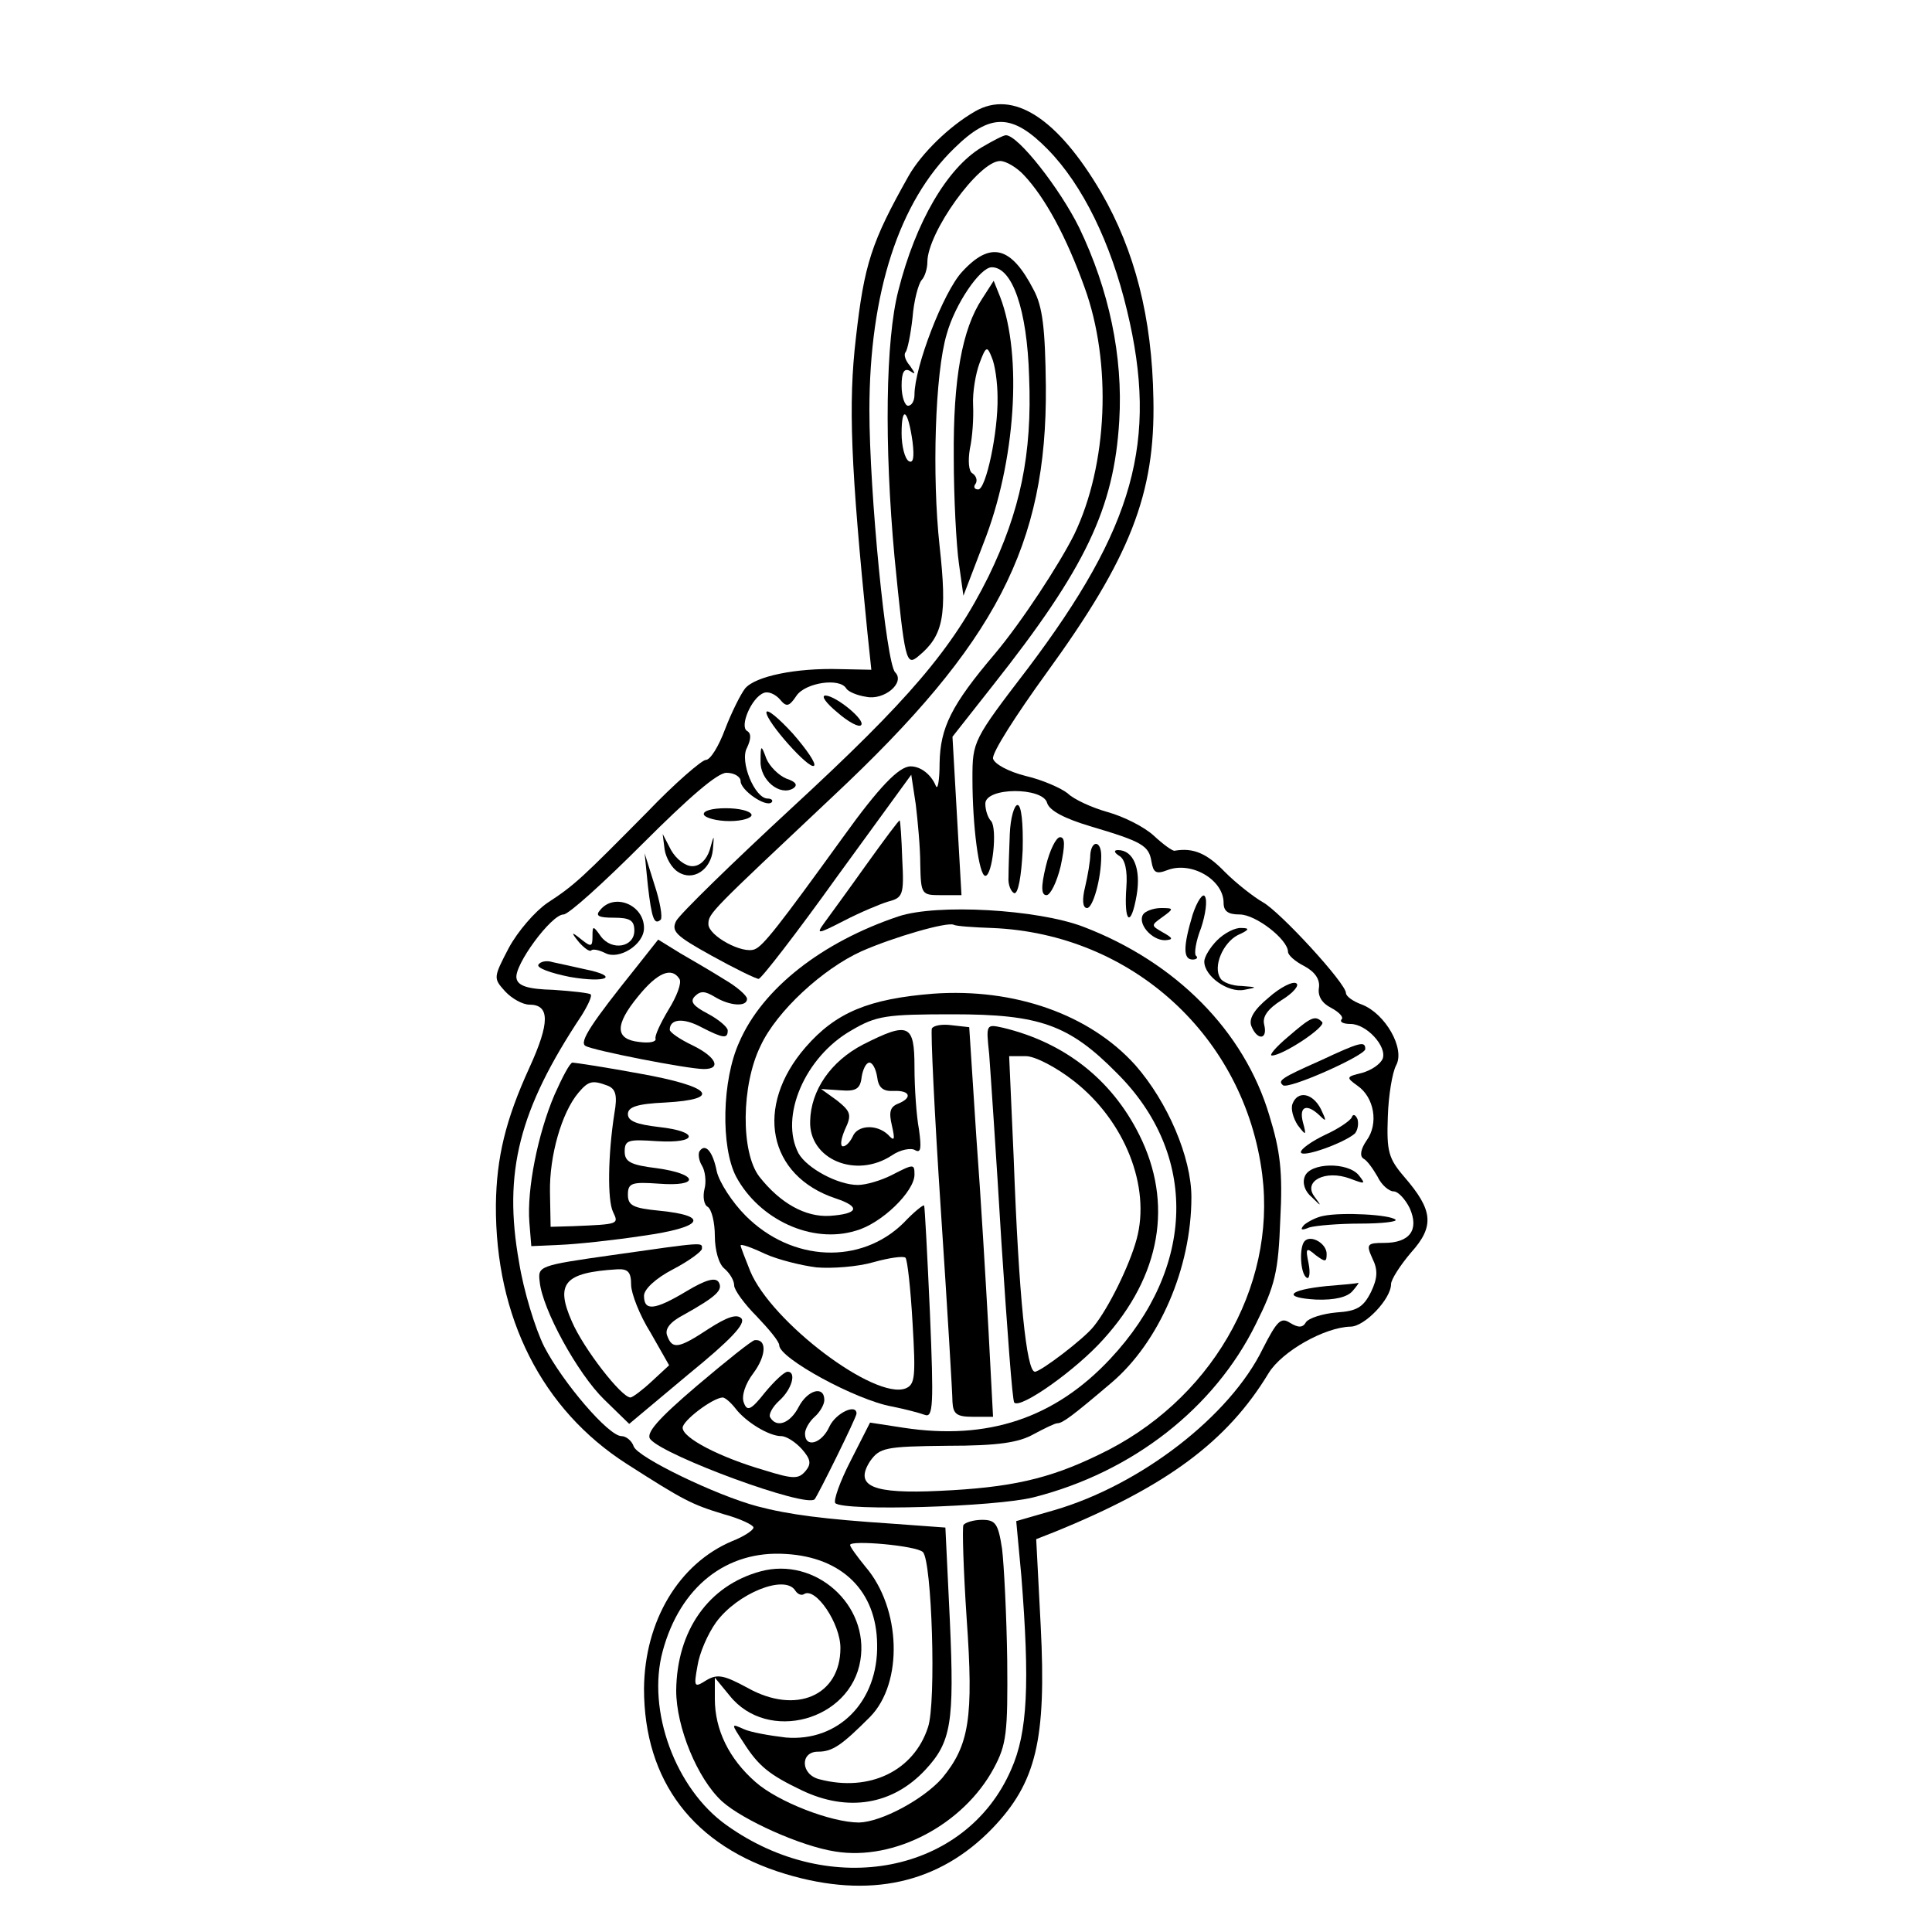 <svg version="1.0" xmlns="http://www.w3.org/2000/svg"
    width="300pt" height="300pt" viewBox="0 0 300 300"
    preserveAspectRatio="xMidYMid meet">
    <g transform="translate(0,300) scale(0.1,-0.1)"
        fill="#000000" stroke="none">
        <path
            d="M1514 2827 c-40 -23 -83 -65 -103 -100 -58 -103 -69 -137 -82 -252
-12 -102 -8 -199 18 -458 l6 -57 -49 1 c-68 2 -131 -11 -147 -30 -7 -9 -21
-37 -31 -63 -10 -27 -23 -48 -30 -48 -6 0 -48 -36 -91 -81 -101 -102 -112
-113 -155 -141 -19 -13 -46 -44 -60 -70 -24 -46 -24 -47 -6 -67 11 -12 28 -21
38 -21 32 0 32 -28 0 -98 -37 -81 -51 -139 -52 -213 -1 -175 72 -318 203 -402
89 -57 101 -63 150 -78 26 -7 47 -17 47 -21 0 -4 -15 -14 -33 -21 -83 -35
-136 -124 -137 -229 0 -144 77 -245 220 -288 130 -39 238 -15 321 71 68 71 84
137 75 314 l-7 135 28 11 c175 71 269 141 333 247 21 34 87 71 127 72 22 0 63
43 63 66 0 7 14 29 31 49 37 41 34 66 -10 117 -25 29 -28 40 -26 94 1 33 7 69
13 80 14 26 -17 80 -53 94 -14 5 -25 13 -25 18 0 15 -102 126 -129 141 -14 8
-41 29 -59 47 -28 29 -49 38 -78 33 -3 -1 -18 10 -32 23 -15 14 -47 30 -72 37
-25 7 -53 20 -62 29 -10 8 -39 21 -65 27 -28 7 -49 19 -51 27 -2 9 36 68 83
133 130 179 169 278 166 425 -2 127 -29 231 -81 321 -68 116 -137 160 -196
126z m113 -59 c54 -55 98 -145 123 -250 49 -203 11 -337 -154 -556 -85 -111
-86 -113 -86 -171 0 -73 10 -151 20 -151 11 0 19 73 9 85 -5 5 -9 17 -9 27 0
26 90 26 96 1 4 -12 27 -24 67 -36 81 -24 91 -30 95 -55 3 -17 7 -20 25 -13
37 14 87 -15 87 -51 0 -13 7 -18 25 -18 25 0 75 -39 75 -58 0 -5 11 -15 25
-22 17 -9 25 -21 23 -34 -2 -13 5 -24 19 -31 13 -7 20 -15 16 -18 -3 -4 3 -7
14 -7 25 0 57 -35 50 -54 -4 -9 -18 -18 -32 -22 -25 -6 -25 -7 -7 -20 26 -18
33 -59 14 -85 -9 -13 -11 -24 -5 -28 6 -3 15 -16 22 -28 6 -13 18 -23 25 -23
7 0 18 -12 25 -26 15 -34 0 -54 -40 -54 -26 0 -28 -2 -18 -24 9 -18 8 -31 -2
-52 -12 -24 -22 -30 -54 -32 -22 -2 -43 -9 -47 -15 -5 -9 -12 -9 -25 -1 -14 9
-20 3 -42 -40 -51 -105 -190 -212 -324 -251 l-59 -17 8 -86 c13 -165 10 -242
-16 -300 -70 -161 -280 -202 -442 -86 -79 56 -124 178 -99 270 27 100 99 157
191 151 88 -5 141 -58 142 -140 2 -89 -60 -152 -142 -145 -25 3 -54 8 -65 13
-20 9 -20 9 -1 -20 24 -38 41 -51 91 -75 71 -34 141 -23 192 32 40 43 45 73
38 230 l-7 146 -82 6 c-106 7 -161 14 -210 27 -64 17 -186 76 -192 93 -3 9
-12 16 -19 16 -20 0 -91 83 -120 139 -14 28 -32 87 -39 131 -25 140 0 237 97
383 10 16 17 31 14 33 -2 2 -28 5 -58 7 -39 1 -55 6 -57 18 -4 20 54 99 73 99
8 0 63 50 123 110 72 72 116 110 130 110 12 0 22 -6 22 -13 0 -14 39 -41 48
-33 3 3 0 6 -6 6 -20 0 -44 58 -32 79 6 13 7 22 0 26 -12 7 7 52 26 59 7 3 18
-2 25 -10 10 -12 14 -12 26 6 14 20 67 28 77 11 3 -5 17 -11 31 -13 28 -6 61
22 45 38 -14 14 -40 279 -40 407 0 182 46 324 132 407 56 55 90 54 145 -2z
m-194 -2178 c14 -13 21 -234 8 -272 -22 -68 -91 -101 -168 -81 -30 7 -31 43
-3 43 23 0 37 10 81 54 52 53 48 169 -7 233 -13 16 -24 31 -24 34 0 8 103 -1
113 -11z" />
        <path
            d="M1524 2771 c-53 -32 -102 -115 -129 -222 -20 -77 -22 -240 -6 -414
16 -162 18 -170 37 -154 39 32 45 63 33 171 -12 110 -7 269 11 329 13 47 52
104 70 104 32 0 55 -66 58 -170 5 -121 -14 -209 -63 -310 -56 -113 -124 -192
-305 -359 -93 -86 -174 -165 -180 -176 -8 -16 -1 -23 55 -54 36 -20 69 -36 73
-36 4 0 59 71 122 159 l115 158 7 -46 c3 -25 7 -67 7 -93 1 -47 2 -48 32 -48
l32 0 -7 123 -7 123 63 80 c144 182 188 275 196 411 6 100 -16 203 -62 299
-30 61 -95 144 -114 144 -4 0 -21 -9 -38 -19z m66 -43 c33 -35 66 -96 94 -174
43 -118 36 -276 -16 -384 -23 -46 -81 -135 -123 -185 -68 -80 -85 -115 -86
-170 0 -27 -3 -43 -6 -35 -7 17 -23 30 -39 30 -18 0 -49 -32 -105 -110 -99
-137 -124 -169 -137 -174 -19 -8 -72 21 -72 39 0 17 4 20 194 199 253 237 332
390 330 636 -1 90 -5 124 -19 150 -35 68 -67 76 -111 28 -29 -31 -74 -148 -74
-191 0 -9 -4 -17 -10 -17 -5 0 -10 14 -10 31 0 21 4 28 13 23 9 -6 9 -5 0 8
-7 8 -10 17 -7 21 3 3 8 27 11 54 2 26 9 52 14 58 5 5 9 18 9 28 0 46 80 157
113 157 9 0 26 -10 37 -22z m-173 -414 c3 -25 1 -34 -6 -30 -6 4 -11 23 -11
43 0 45 10 37 17 -13z" />
        <path
            d="M1525 2536 c-31 -47 -45 -124 -44 -246 0 -63 4 -137 8 -165 l7 -50
31 81 c50 126 61 292 26 383 l-10 25 -18 -28z m24 -153 c1 -54 -18 -143 -30
-143 -6 0 -8 4 -4 9 3 5 1 12 -5 16 -6 3 -7 20 -4 38 4 18 6 48 5 68 -1 20 4
49 10 65 10 27 12 27 19 9 5 -11 9 -39 9 -62z" />
        <path d="M1300 1894 c17 -15 34 -24 37 -20 8 7 -38 45 -55 46 -8 0 1 -12 18
-26z" />
        <path d="M1190 1894 c0 -15 67 -90 74 -83 4 3 -12 26 -33 50 -22 24 -40 39
-41 33z" />
        <path
            d="M1181 1818 c-1 -29 30 -55 51 -42 7 5 4 10 -11 15 -12 5 -26 19 -31
31 -8 22 -9 22 -9 -4z" />
        <path
            d="M1093 1735 c2 -5 20 -10 40 -10 20 0 35 5 34 10 -2 6 -20 10 -40 10
-21 0 -36 -4 -34 -10z" />
        <path
            d="M1568 1705 c-1 -25 -2 -55 -2 -67 -1 -12 4 -23 9 -25 6 -1 11 26 13
67 1 42 -2 70 -8 70 -5 0 -11 -20 -12 -45z" />
        <path
            d="M1345 1657 c-27 -38 -57 -79 -65 -90 -13 -18 -11 -18 30 3 25 13 56
26 69 30 23 6 25 10 22 66 -1 32 -3 60 -4 60 -1 1 -24 -30 -52 -69z" />
        <path
            d="M1032 1681 c2 -13 11 -29 21 -35 23 -15 51 3 54 35 2 24 2 24 -5 -1
-5 -15 -15 -25 -27 -25 -11 0 -25 11 -33 25 l-13 25 3 -24z" />
        <path
            d="M1624 1655 c-8 -33 -7 -45 1 -45 6 0 16 20 22 45 7 33 7 45 -1 45 -6
0 -16 -20 -22 -45z" />
        <path
            d="M1693 1673 c0 -10 -4 -33 -8 -50 -5 -20 -4 -33 3 -33 9 0 22 45 22
81 0 24 -15 25 -17 2z" />
        <path
            d="M1738 1671 c9 -5 13 -23 11 -49 -4 -55 7 -64 16 -12 7 41 -5 70 -29
70 -7 0 -6 -4 2 -9z" />
        <path d="M1006 1625 c6 -52 10 -62 20 -53 3 4 -1 28 -10 55 l-15 48 5 -50z" />
        <path
            d="M1852 1580 c-15 -50 -15 -70 0 -70 6 0 9 3 5 6 -3 3 0 23 8 43 7 21
10 43 6 49 -3 6 -12 -7 -19 -28z" />
        <path
            d="M932 1587 c-8 -9 -3 -12 21 -12 25 0 32 -4 32 -20 0 -26 -35 -32 -52
-9 -12 17 -13 17 -13 0 0 -16 -2 -17 -17 -5 -16 13 -17 12 -4 -4 8 -9 16 -15
19 -13 2 3 12 1 22 -4 21 -11 60 13 60 39 0 36 -46 55 -68 28z" />
        <path
            d="M1395 1577 c-119 -40 -211 -112 -247 -195 -27 -59 -29 -163 -5 -209
36 -67 118 -105 186 -84 40 11 91 61 91 87 0 17 -1 17 -36 -1 -16 -8 -39 -15
-52 -15 -31 0 -79 26 -92 49 -30 57 10 150 82 191 39 23 54 25 158 25 134 0
180 -16 254 -91 127 -126 123 -302 -10 -444 -86 -92 -190 -127 -321 -107 l-52
8 -30 -59 c-17 -33 -27 -62 -24 -66 13 -13 249 -6 308 9 154 39 281 139 345
269 30 60 35 81 38 162 4 74 0 107 -17 162 -39 131 -145 238 -289 293 -71 27
-227 36 -287 16z m146 -18 c217 -9 392 -169 419 -383 22 -176 -81 -353 -254
-435 -78 -38 -138 -51 -247 -56 -104 -5 -133 7 -108 46 15 21 23 23 120 24 79
0 111 5 134 18 17 9 33 17 37 17 8 0 24 12 84 63 74 63 124 178 124 288 0 62
-37 148 -87 205 -71 79 -188 120 -314 111 -100 -8 -151 -29 -198 -83 -80 -92
-59 -200 47 -235 39 -13 35 -24 -10 -27 -37 -2 -76 19 -109 61 -29 38 -28 142
2 203 25 54 97 120 157 147 50 22 133 46 143 41 3 -2 30 -4 60 -5z" />
        <path
            d="M1775 1580 c-9 -14 13 -40 34 -40 13 1 13 3 -3 12 -19 11 -19 11 -1
24 18 13 18 14 -2 14 -12 0 -25 -5 -28 -10z" />
        <path
            d="M1890 1540 c-11 -11 -20 -26 -20 -33 0 -23 37 -49 62 -44 21 4 21 4
-4 6 -15 0 -30 6 -33 12 -12 18 4 55 27 67 18 8 19 11 6 11 -10 1 -27 -8 -38
-19z" />
        <path
            d="M988 1498 c-69 -86 -89 -116 -79 -122 11 -7 159 -36 184 -36 28 0 19
19 -18 37 -19 9 -35 20 -35 24 0 17 21 19 49 4 35 -18 41 -18 41 -5 0 5 -14
17 -31 26 -23 12 -28 19 -20 27 9 9 16 8 31 -1 23 -14 50 -16 50 -3 0 5 -16
19 -35 30 -19 12 -50 30 -69 41 l-34 21 -34 -43z m67 -18 c4 -6 -4 -27 -17
-48 -12 -20 -22 -41 -20 -45 1 -5 -10 -7 -25 -5 -38 4 -39 26 -2 71 30 37 52
46 64 27z" />
        <path
            d="M836 1502 c-3 -5 19 -13 49 -19 58 -10 78 1 23 12 -18 4 -40 9 -50
11 -9 3 -19 1 -22 -4z" />
        <path
            d="M1970 1451 c-23 -19 -31 -33 -27 -44 9 -23 26 -22 20 2 -3 12 5 24
27 38 18 11 28 23 23 26 -5 4 -25 -6 -43 -22z" />
        <path d="M2000 1390 c-19 -16 -30 -29 -25 -29 17 0 85 45 78 52 -11 11 -17 8
-53 -23z" />
        <path
            d="M1447 1403 c-2 -4 4 -132 14 -283 10 -151 18 -285 18 -297 1 -19 7
-23 32 -23 l31 0 -7 133 c-4 72 -12 209 -19 302 l-11 170 -27 3 c-14 2 -28 0
-31 -5z" />
        <path
            d="M1536 1363 c2 -27 11 -158 19 -292 9 -135 17 -247 20 -249 10 -10 96
51 138 98 90 99 109 212 56 318 -43 86 -116 143 -211 166 -27 6 -27 6 -22 -41z
m132 -42 c79 -62 119 -164 97 -245 -11 -41 -44 -108 -67 -136 -15 -19 -82 -70
-91 -70 -13 0 -25 115 -33 333 l-7 157 26 0 c14 0 47 -17 75 -39z" />
        <path
            d="M1340 1378 c-50 -26 -81 -71 -82 -119 -2 -59 71 -90 127 -53 13 9 30
12 36 8 9 -5 10 3 6 32 -4 21 -7 65 -7 97 0 67 -9 71 -80 35z m22 -50 c2 -17
9 -23 26 -22 26 1 29 -11 6 -20 -12 -5 -14 -13 -9 -34 5 -22 4 -25 -6 -14 -18
17 -48 15 -55 -3 -4 -8 -10 -15 -15 -15 -5 0 -3 12 3 26 11 23 9 28 -12 45
l-25 18 30 -2 c24 -2 31 2 33 21 2 12 7 22 12 22 5 0 10 -10 12 -22z" />
        <path d="M2050 1353 c-61 -27 -66 -31 -58 -38 7 -8 128 46 128 56 0 13 -8 11
-70 -18z" />
        <path
            d="M861 1300 c-26 -61 -43 -147 -39 -198 l3 -37 45 2 c25 1 82 7 128 14
93 13 106 31 26 39 -41 4 -49 8 -49 25 0 18 6 20 48 17 64 -5 62 15 -3 24 -41
5 -50 10 -50 26 0 18 6 19 50 16 64 -4 67 15 3 22 -34 4 -48 9 -48 20 0 11 14
16 58 18 90 5 72 25 -40 45 -54 10 -101 17 -104 17 -4 0 -16 -23 -28 -50z m83
14 c12 -5 15 -15 10 -43 -10 -64 -11 -135 -2 -153 9 -19 9 -19 -62 -22 l-35
-1 -1 54 c-1 56 18 123 44 154 16 19 22 20 46 11z" />
        <path
            d="M2007 1286 c-3 -8 1 -22 8 -33 13 -17 14 -17 8 5 -6 24 6 29 26 10
11 -11 11 -9 2 10 -13 25 -36 29 -44 8z" />
        <path
            d="M2099 1265 c-2 -5 -21 -18 -41 -27 -21 -10 -38 -22 -38 -27 0 -10 67
14 84 29 4 5 6 14 4 22 -3 7 -7 9 -9 3z" />
        <path
            d="M1086 1212 c-2 -4 -1 -14 4 -22 5 -8 7 -25 4 -36 -3 -12 -1 -25 5
-28 6 -4 11 -24 11 -45 0 -22 6 -44 15 -51 8 -7 15 -18 15 -26 0 -7 16 -29 35
-48 19 -20 35 -39 35 -45 0 -20 119 -85 175 -95 20 -4 43 -10 51 -13 13 -5 14
15 8 158 -4 90 -8 165 -9 167 -1 2 -16 -10 -32 -27 -66 -65 -173 -61 -245 11
-21 21 -41 52 -45 69 -6 31 -18 45 -27 31z m182 -180 c24 -2 64 1 88 8 25 7
47 10 50 7 3 -3 8 -48 11 -101 5 -84 4 -96 -11 -102 -48 -18 -208 103 -241
182 -8 20 -15 38 -15 40 0 3 17 -3 38 -13 20 -9 56 -18 80 -21z" />
        <path
            d="M2026 1173 c-4 -10 0 -23 11 -32 15 -15 16 -15 4 1 -18 24 17 42 55
28 24 -9 25 -9 14 5 -17 21 -76 20 -84 -2z" />
        <path
            d="M2055 1112 c-11 -2 -24 -9 -30 -14 -7 -8 -4 -9 8 -4 10 3 46 6 79 6
34 0 58 3 55 6 -8 8 -83 12 -112 6z" />
        <path
            d="M2026 1073 c-9 -9 -7 -51 3 -57 4 -3 6 7 3 22 -5 24 -4 26 11 13 15
-11 17 -11 17 2 0 16 -24 30 -34 20z" />
        <path
            d="M950 1051 c-113 -16 -115 -17 -112 -41 4 -43 59 -143 100 -183 l39
-38 92 77 c65 53 90 79 82 87 -7 7 -22 2 -50 -16 -47 -31 -57 -33 -65 -11 -4
10 4 21 25 32 52 29 62 39 55 51 -5 8 -20 4 -50 -14 -50 -30 -66 -31 -66 -7 0
10 18 27 45 41 25 13 45 28 45 32 0 10 7 11 -140 -10z m30 -46 c0 -13 13 -47
30 -74 l29 -51 -27 -25 c-15 -14 -30 -25 -33 -25 -14 0 -73 76 -91 118 -26 59
-12 76 70 81 17 1 22 -4 22 -24z" />
        <path
            d="M2060 1003 c-60 -6 -70 -18 -16 -21 29 -1 48 4 56 13 7 8 11 14 9 13
-2 -1 -24 -3 -49 -5z" />
        <path
            d="M1082 848 c-61 -52 -80 -74 -72 -83 22 -26 242 -107 255 -93 5 6 65
127 65 133 0 16 -32 1 -42 -20 -12 -27 -38 -34 -38 -11 0 7 7 19 15 26 8 7 15
19 15 26 0 23 -26 16 -40 -11 -13 -25 -34 -33 -44 -16 -3 4 3 16 14 26 20 18
27 45 13 45 -5 0 -20 -14 -35 -32 -22 -28 -28 -30 -33 -16 -4 10 2 29 15 46
20 27 21 53 2 51 -4 0 -44 -32 -90 -71z m60 -35 c16 -21 52 -43 71 -43 8 0 22
-9 32 -20 14 -16 15 -23 6 -34 -11 -13 -19 -13 -64 1 -69 20 -127 50 -127 66
0 11 46 46 62 47 4 0 13 -8 20 -17z" />
        <path
            d="M1496 632 c-2 -4 0 -70 5 -145 11 -155 4 -197 -38 -248 -29 -33 -94
-68 -129 -69 -43 0 -126 32 -161 63 -41 36 -63 81 -63 129 l0 33 23 -28 c59
-74 188 -39 203 55 14 86 -70 161 -155 138 -81 -22 -130 -92 -131 -185 0 -57
33 -137 71 -172 32 -29 123 -70 176 -78 92 -15 199 42 246 129 20 37 22 55 21
168 -1 70 -5 148 -8 173 -6 39 -10 45 -31 45 -13 0 -26 -4 -29 -8z m-261 -102
c4 -6 10 -8 14 -5 18 10 56 -46 56 -84 0 -74 -69 -104 -144 -62 -37 20 -47 22
-64 12 -19 -12 -20 -11 -14 22 3 20 16 50 29 68 33 45 107 75 123 49z" />
    </g>
</svg>